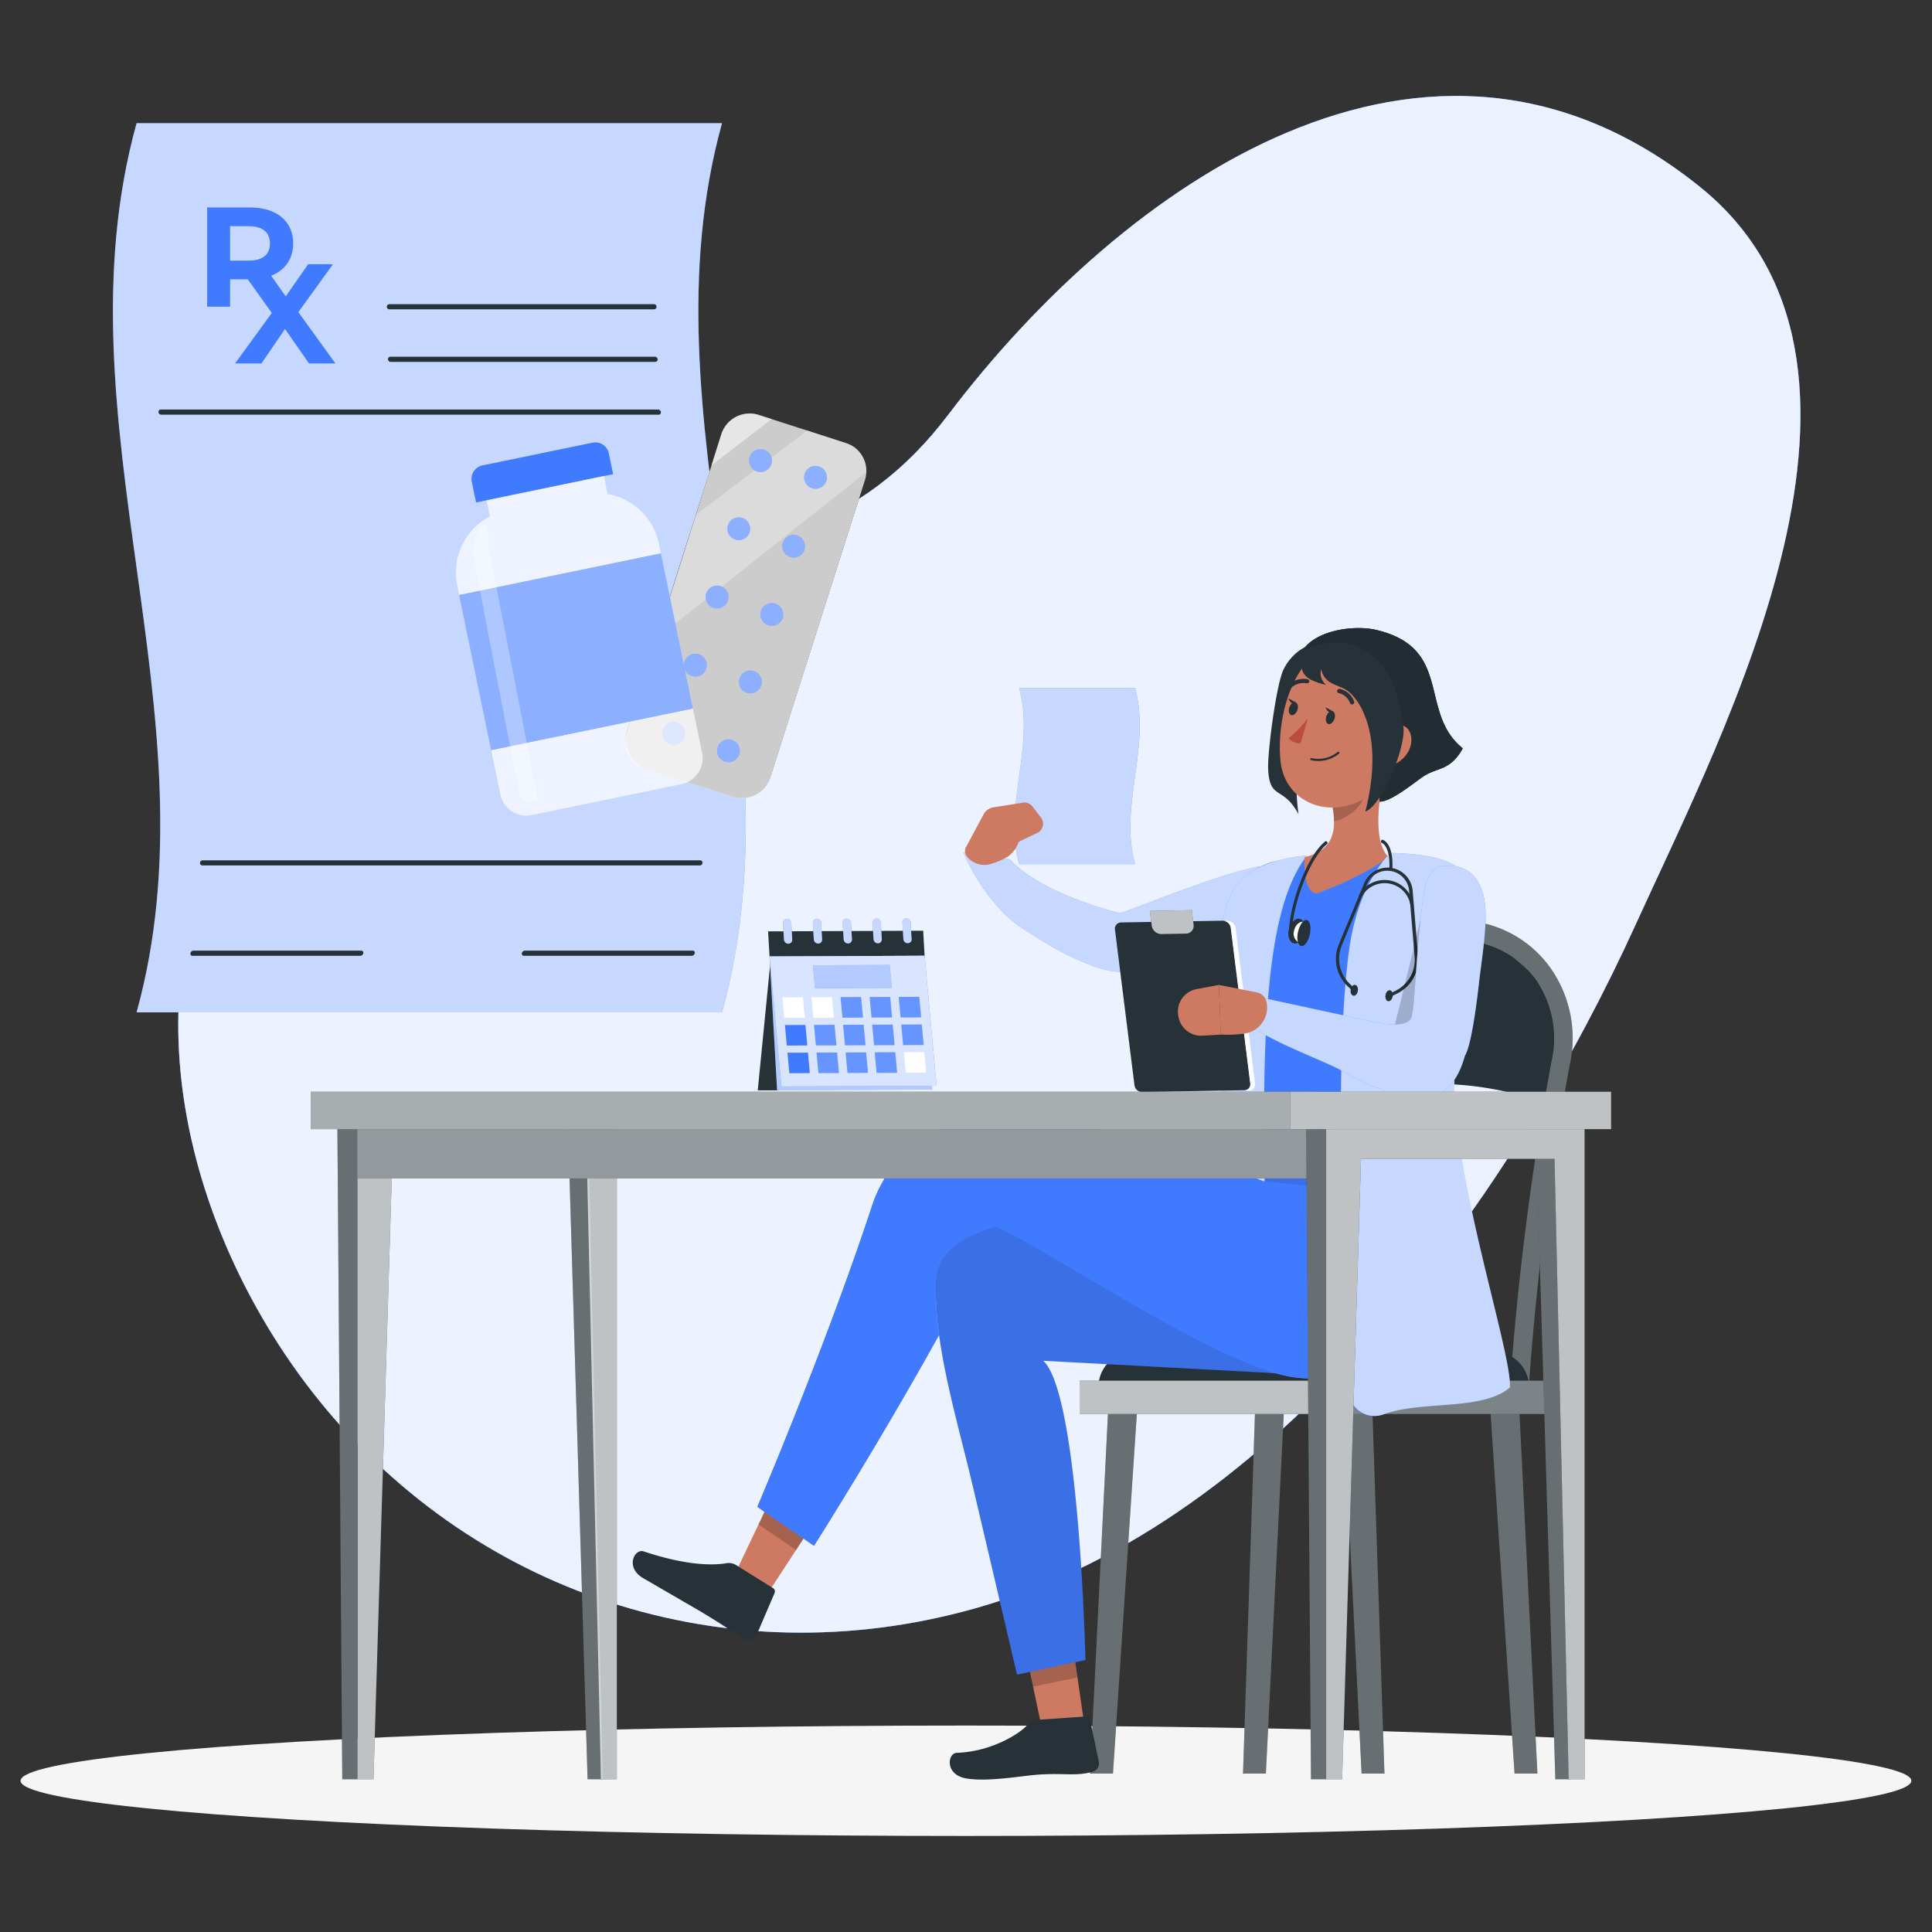 <?xml version="1.0" encoding="UTF-8" standalone="no"?>
<svg
   viewBox="0 0 420 420"
   version="1.1"
   id="svg179"
   sodipodi:docname="Medical prescription-rafiki.svg"
   width="420"
   height="420"
   inkscape:version="1.3.2 (091e20e, 2023-11-25, custom)"
   xmlns:inkscape="http://www.inkscape.org/namespaces/inkscape"
   xmlns:sodipodi="http://sodipodi.sourceforge.net/DTD/sodipodi-0.dtd"
   xmlns="http://www.w3.org/2000/svg"
   xmlns:svg="http://www.w3.org/2000/svg">
  <rect x="0" y="0" width="420" height="420" fill="#333333" stroke="none"/>
  <defs
     id="defs179" />
  <sodipodi:namedview
     id="namedview179"
     pagecolor="#ffffff"
     bordercolor="#000000"
     borderopacity="0.25"
     inkscape:showpageshadow="2"
     inkscape:pageopacity="0.0"
     inkscape:pagecheckerboard="0"
     inkscape:deskcolor="#d1d1d1"
     inkscape:zoom="1.462"
     inkscape:cx="250"
     inkscape:cy="250"
     inkscape:window-width="1920"
     inkscape:window-height="1001"
     inkscape:window-x="-9"
     inkscape:window-y="-9"
     inkscape:window-maximized="1"
     inkscape:current-layer="svg179" />
  <g
     id="freepik--background-simple--inject-36"
     transform="matrix(1.06,0,0,1.06,-49.901,-50.011)">
    <path
       d="m 382.56,236.72 c 18.36,-40.37 58.11,-115.21 13,-151.34 -55.71,-44.65 -118.15,-0.46 -154,46.84 -18.17,24 -40.43,28.09 -68.44,31.31 -34.52,4 -59.62,19.27 -77.78,49.81 -23.33,39.22 -9,89.74 18.59,122.79 33.87,40.52 87.27,55.62 137.47,39.59 60.05,-19.15 106.05,-83.79 131.16,-139 z"
       style="fill:#407bff"
       id="path1" />
    <path
       d="m 382.56,236.72 c 18.36,-40.37 58.11,-115.21 13,-151.34 -55.71,-44.65 -118.15,-0.46 -154,46.84 -18.17,24 -40.43,28.09 -68.44,31.31 -34.52,4 -59.62,19.27 -77.78,49.81 -23.33,39.22 -9,89.74 18.59,122.79 33.87,40.52 87.27,55.62 137.47,39.59 60.05,-19.15 106.05,-83.79 131.16,-139 z"
       style="fill:#407bff"
       id="path2" />
    <path
       d="m 382.56,236.72 c 18.36,-40.37 58.11,-115.21 13,-151.34 -55.71,-44.65 -118.15,-0.46 -154,46.84 -18.17,24 -40.43,28.09 -68.44,31.31 -34.52,4 -59.62,19.27 -77.78,49.81 -23.33,39.22 -9,89.74 18.59,122.79 33.87,40.52 87.27,55.62 137.47,39.59 60.05,-19.15 106.05,-83.79 131.16,-139 z"
       style="opacity:0.9;fill:#ffffff"
       id="path3" />
  </g>
  <g
     id="freepik--Shadow--inject-36"
     transform="matrix(1.06,0,0,1.06,-49.901,-50.011)">
    <ellipse
       id="freepik--path--inject-36"
       cx="245.18"
       cy="412.39"
       rx="193.89"
       ry="11.32"
       style="fill:#f5f5f5" />
  </g>
  <g
     id="freepik--Character--inject-36"
     transform="matrix(1.06,0,0,1.06,-49.901,-50.011)">
    <path
       d="m 346.77,237.11 c 0.66,-0.08 19.78,1.81 21,22.3 l -3.27,14.2 v 0 a 66.26,66.26 0 0 0 -47.79,0.64 l -0.23,0.1 1.33,-16.22 c 0,0 4.9,-18.2 28.96,-21.02 z"
       style="fill:#263238"
       id="path4" />
    <path
       d="m 306.62,336.07 3.84,0.33 a 660.41,660.41 0 0 1 8.25,-72.75 29.92,29.92 0 0 1 12.7,-19.26 19.75,19.75 0 0 1 4.5,-2.43 24.81,24.81 0 0 1 9.29,-2 v 0 c 0,0 0,0 0,0 v 0 a 28.05,28.05 0 0 1 3.88,0.27 20.1,20.1 0 0 1 8.11,3.15 39.15,39.15 0 0 1 3.28,2.81 17.69,17.69 0 0 1 1.53,1.81 21.19,21.19 0 0 1 3.28,16.81 602.77,602.77 0 0 0 -8.51,66.56 l 3.84,0.26 A 599,599 0 0 1 369,265.59 25,25 0 0 0 365.07,245.72 23.24,23.24 0 0 0 347.87,236 c -15,-1 -30.61,11.19 -32.92,26.83 a 666.75,666.75 0 0 0 -8.33,73.24 z"
       style="fill:#263238"
       id="path5" />
    <path
       d="m 306.62,336.07 3.84,0.33 a 660.41,660.41 0 0 1 8.25,-72.75 29.92,29.92 0 0 1 12.7,-19.26 19.75,19.75 0 0 1 4.5,-2.43 24.81,24.81 0 0 1 9.29,-2 v 0 a 28.05,28.05 0 0 1 3.88,0.27 20.1,20.1 0 0 1 8.11,3.15 39.15,39.15 0 0 1 3.28,2.81 17.69,17.69 0 0 1 1.53,1.81 21.19,21.19 0 0 1 3.28,16.81 602.77,602.77 0 0 0 -8.51,66.56 l 3.84,0.26 A 599,599 0 0 1 369,265.59 25,25 0 0 0 365.07,245.72 23.24,23.24 0 0 0 347.87,236 c -15,-1 -30.61,11.19 -32.92,26.83 a 666.75,666.75 0 0 0 -8.33,73.24 z"
       style="opacity:0.3;fill:#ffffff"
       id="path6" />
    <path
       d="m 272.34,324.37 h 88.34 v 2.05 a 7.33,7.33 0 0 1 -7.33,7.33 h -73.67 a 7.33,7.33 0 0 1 -7.33,-7.33 v -2.05 z"
       transform="rotate(180,316.51,329.06)"
       style="fill:#263238"
       id="path7" />
    <polygon
       points="357.69,410.92 362.38,410.92 358.54,333.76 352.56,333.76 "
       style="fill:#263238"
       id="polygon7" />
    <polygon
       points="357.69,410.92 362.38,410.92 358.54,333.76 352.56,333.76 "
       style="opacity:0.3;fill:#ffffff"
       id="polygon8" />
    <polygon
       points="326.32,410.92 331.01,410.92 328.45,333.76 322.48,333.76 "
       style="fill:#263238"
       id="polygon9" />
    <polygon
       points="326.32,410.92 331.01,410.92 328.45,333.76 322.48,333.76 "
       style="opacity:0.3;fill:#ffffff"
       id="polygon10" />
    <polygon
       points="302,410.92 306.69,410.92 310.53,333.76 304.56,333.76 "
       style="fill:#263238"
       id="polygon11" />
    <polygon
       points="302,410.92 306.69,410.92 310.53,333.76 304.56,333.76 "
       style="opacity:0.3;fill:#ffffff"
       id="polygon12" />
    <polygon
       points="270.63,410.92 275.33,410.92 280.45,333.76 274.47,333.76 "
       style="fill:#263238"
       id="polygon13" />
    <polygon
       points="270.63,410.92 275.33,410.92 280.45,333.76 274.47,333.76 "
       style="opacity:0.3;fill:#ffffff"
       id="polygon14" />
    <rect
       x="268.49"
       y="330.34"
       width="52.49"
       height="6.83"
       transform="rotate(180,294.735,333.755)"
       style="fill:#263238"
       id="rect14" />
    <rect
       x="268.49"
       y="330.34"
       width="52.49"
       height="6.83"
       transform="rotate(180,294.735,333.755)"
       style="opacity:0.7;fill:#ffffff"
       id="rect15" />
    <rect
       x="320.98"
       y="330.34"
       width="43.55"
       height="6.83"
       transform="rotate(180,342.755,333.755)"
       style="fill:#263238"
       id="rect16" />
    <rect
       x="320.98"
       y="330.34"
       width="43.55"
       height="6.83"
       transform="rotate(180,342.755,333.755)"
       style="opacity:0.4;fill:#ffffff"
       id="rect17" />
    <path
       d="m 305.2,224.87 c -9.54,1.88 -28.44,10 -28.56,9.56 0,0 -15.91,-3.77 -22.45,-11 0,0 -6.25,-0.77 -9.52,-1.42 2.37,5.59 7,12.37 12.14,15.6 6.53,4.1 8.31,5.34 14.77,7.8 8.08,3.08 20.45,-0.19 28.46,-3.47 2.95,-1.21 6,-2.75 7.71,-5.43 1.71,-2.68 0.1,-9.85 -2.55,-11.64 z"
       style="fill:#407bff"
       id="path17" />
    <path
       d="m 305.2,224.87 c -9.54,1.88 -28.44,10 -28.56,9.56 0,0 -15.91,-3.77 -22.45,-11 0,0 -6.25,-0.77 -9.52,-1.42 2.37,5.59 7,12.37 12.14,15.6 6.53,4.1 8.31,5.34 14.77,7.8 8.08,3.08 20.45,-0.19 28.46,-3.47 2.95,-1.21 6,-2.75 7.71,-5.43 1.71,-2.68 0.1,-9.85 -2.55,-11.64 z"
       style="opacity:0.7;fill:#ffffff"
       id="path18" />
    <path
       d="m 279.86,224.4 h -23.77 c -3.32,-12 3.33,-24.07 0,-36.1 h 23.77 c 3.33,12.03 -3.33,24.07 0,36.1 z"
       style="fill:#407bff"
       id="path19" />
    <g
       style="opacity:0.7"
       id="g20">
      <path
         d="m 279.86,224.4 h -23.77 c -3.32,-12 3.33,-24.07 0,-36.1 h 23.77 c 3.33,12.03 -3.33,24.07 0,36.1 z"
         style="fill:#ffffff"
         id="path20" />
    </g>
    <path
       d="m 259.81,218 -3.81,1.83 a 6.26,6.26 0 0 1 -2.3,3.09 16.21,16.21 0 0 1 -3.38,1.43 4.58,4.58 0 0 1 -4.8,-1.33 1.82,1.82 0 0 1 -0.38,-2 l 3.65,-6.82 a 2.81,2.81 0 0 1 2.05,-1.45 l 6,-0.95 a 2.08,2.08 0 0 1 2,0.79 l 1.76,2.31 a 2.07,2.07 0 0 1 -0.79,3.1 z"
       style="fill:#ce7a63"
       id="path21" />
    <polygon
       points="345.45,301.85 314.53,308.48 295.86,298.59 301.08,280.92 339.82,281.31 "
       style="fill:#407bff"
       id="polygon21" />
    <polygon
       points="345.45,301.85 314.53,308.48 295.86,298.59 301.08,280.92 339.82,281.31 "
       style="opacity:0.1"
       id="polygon22" />
    <g
       id="freepik--freepik--Character--inject-5--inject-36">
      <path
         d="M 298.07,236.68 A 77.77,77.77 0 0 0 298,252.52 c 0.29,7.08 1.83,14.52 3.76,26 3.87,2.27 23.48,1.33 36,-0.29 -0.76,-10 0.49,-21.52 7.29,-44.11 1.58,-5.24 -1.94,-10.27 -7.56,-10.8 -1.5,-0.15 -3.1,-0.27 -4.73,-0.34 a 129.9,129.9 0 0 0 -17.2,0 c -1.83,0.17 -3.81,0.39 -5.66,0.62 -6.67,0.85 -10.6,5.99 -11.83,13.08 z"
         style="fill:#407bff"
         id="path22" />
      <path
         d="m 301.08,280.92 a 170.46,170.46 0 0 0 38.05,-0.08 0.91,0.91 0 0 0 0.69,-1.09 v -0.12 c -0.31,-0.73 -0.63,-1.46 -0.92,-2.19 a 0.8,0.8 0 0 0 -0.82,-0.5 168.18,168.18 0 0 1 -36.58,0 0.81,0.81 0 0 0 -0.91,0.7 0.13,0.13 0 0 1 0,0.06 c -0.08,0.76 -0.15,1.51 -0.22,2.27 a 0.85,0.85 0 0 0 0.75,0.95 z"
         style="fill:#407bff"
         id="path23" />
      <path
         d="m 315.11,222.67 c -9.35,12 -10,41.66 -7.65,99.92 0.21,5.08 -4.66,4.71 -9.43,3.73 -7.1,-1.47 -9.92,-0.94 -9.92,-0.94 0,0 11.33,-29.75 9.49,-56.43 -1.84,-26.68 -0.56,-36.11 3.77,-41 4.33,-4.89 13.74,-5.28 13.74,-5.28 z"
         style="fill:#407bff"
         id="path24" />
      <path
         d="m 315.11,222.67 c -9.35,12 -10,41.66 -7.65,99.92 0.2,5.08 -4.42,4.53 -9.44,3.73 a 58.13,58.13 0 0 0 -9.91,-0.94 c 0,0 11.33,-29.75 9.49,-56.43 -1.84,-26.68 -0.56,-36.11 3.77,-41 4.33,-4.89 13.74,-5.28 13.74,-5.28 z"
         style="opacity:0.7;fill:#ffffff"
         id="path25" />
      <path
         d="m 331.57,203.6 c -1.49,5.51 -3.33,15.68 0.27,19.38 0,0 -4.75,3.81 -14.82,7.48 -3,-0.77 -2.37,-7.48 -2.37,-7.48 6.29,-1.48 6.47,-6 5.71,-10.35 z"
         style="fill:#ce7a63"
         id="path26" />
      <path
         d="m 327,207.28 -6.65,5.34 a 17.32,17.32 0 0 1 0.3,3 c 2.39,-0.34 5.82,-2.92 6.26,-5.4 a 8.58,8.58 0 0 0 0.09,-2.94 z"
         style="opacity:0.2"
         id="path27" />
      <path
         d="m 321.25,183.35 a 42.15,42.15 0 0 0 -7.87,30.82 c -3.16,-6 -6,-2.73 -6.23,-9.49 -0.1,-3.4 1.67,-17.19 3.18,-20.24 1.51,-3.05 4.6,-5.51 8,-5.37 a 4.78,4.78 0 0 1 3.29,1.34 c 0.83,0.89 0.38,1.97 -0.37,2.94 z"
         style="fill:#263238"
         id="path28" />
      <path
         d="m 336.3,192.49 c -1.67,8.94 -2.2,12.76 -7.33,17 -7.68,6.42 -18.22,3 -19.26,-6.07 -0.91,-8.21 2,-21.45 11.21,-24.4 a 11.65,11.65 0 0 1 15.38,13.43 z"
         style="fill:#ce7a63"
         id="path29" />
      <path
         d="m 320.78,194.54 c -0.21,0.73 -0.78,1.24 -1.24,1.14 -0.46,-0.1 -0.69,-0.78 -0.48,-1.51 0.21,-0.73 0.78,-1.25 1.25,-1.15 0.47,0.1 0.69,0.78 0.47,1.52 z"
         style="fill:#263238"
         id="path30" />
      <path
         d="m 313.18,192.71 c -0.21,0.73 -0.77,1.24 -1.24,1.14 -0.47,-0.1 -0.69,-0.79 -0.47,-1.51 0.22,-0.72 0.77,-1.25 1.24,-1.14 0.47,0.11 0.69,0.8 0.47,1.51 z"
         style="fill:#263238"
         id="path31" />
      <path
         d="m 312.91,191.28 -1.6,-0.89 c 0,0 0.5,1.61 1.6,0.89 z"
         style="fill:#263238"
         id="path32" />
      <path
         d="m 315.31,194.46 a 22.61,22.61 0 0 1 -3.95,4.11 3,3 0 0 0 2.44,1.06 z"
         style="fill:#ba4d3c"
         id="path33" />
      <path
         d="m 317.18,203.25 a 6.51,6.51 0 0 1 -1.24,-0.18 0.2,0.2 0 0 1 -0.16,-0.25 v 0 a 0.24,0.24 0 0 1 0.28,-0.16 6.36,6.36 0 0 0 5.35,-1.25 0.22,0.22 0 0 1 0.31,0 v 0 a 0.23,0.23 0 0 1 0,0.31 v 0 a 6.69,6.69 0 0 1 -4.54,1.53 z"
         style="fill:#263238"
         id="path34" />
      <path
         d="m 314.5,180.22 c 2.8,-3.85 10.41,-4.9 14.87,-3.84 15.8,3.77 8.55,16.9 17.7,24.28 -2.66,4.77 -5.22,3.76 -8.32,5.91 -1.81,1.26 -6.61,5.19 -8.78,5 0.11,-4.47 2.07,-9.61 1.16,-14 a 25.32,25.32 0 0 0 -5.59,-11.84 c -2.91,-3.2 -6.84,-5.73 -11.04,-5.51 z"
         style="fill:#263238"
         id="path35" />
      <path
         d="m 314.5,180.22 c 2.8,-3.85 10.41,-4.9 14.87,-3.84 15.8,3.77 8.55,16.9 17.7,24.28 -2.66,4.77 -5.22,3.76 -8.32,5.91 -1.81,1.26 -6.61,5.19 -8.78,5 0.11,-4.47 2.07,-9.61 1.16,-14 a 25.32,25.32 0 0 0 -5.59,-11.84 c -2.91,-3.2 -6.84,-5.73 -11.04,-5.51 z"
         style="opacity:0.2"
         id="path36" />
      <path
         d="m 314.5,180.22 c 2.8,-3.85 10.41,-4.9 14.87,-3.84 15.8,3.77 8.55,16.9 17.7,24.28 -2.66,4.77 -5.22,3.76 -8.32,5.91 -1.81,1.26 -6.61,5.19 -8.78,5 0.11,-4.47 2.07,-9.61 1.16,-14 a 25.32,25.32 0 0 0 -5.59,-11.84 c -2.91,-3.2 -6.84,-5.73 -11.04,-5.51 z"
         style="fill:#263238"
         id="path37" />
      <path
         d="m 314.5,180.22 c 2.8,-3.85 10.41,-4.9 14.87,-3.84 15.8,3.77 8.55,16.9 17.7,24.28 -2.66,4.77 -5.22,3.76 -8.32,5.91 -1.81,1.26 -6.61,5.19 -8.78,5 0.11,-4.47 2.07,-9.61 1.16,-14 a 25.32,25.32 0 0 0 -5.59,-11.84 c -2.91,-3.2 -6.84,-5.73 -11.04,-5.51 z"
         style="opacity:0.1"
         id="path38" />
      <path
         d="m 335.77,201.54 a 6.21,6.21 0 0 1 -4.18,2.84 c -2.13,0.3 -2.75,-2.18 -1.76,-4.46 0.92,-2 3.05,-4.68 5,-3.92 1.95,0.76 2.17,3.59 0.94,5.54 z"
         style="fill:#ce7a63"
         id="path39" />
      <path
         d="m 324.19,191.62 a 0.35,0.35 0 0 1 -0.23,-0.23 3.28,3.28 0 0 0 -2.31,-2.07 0.4,0.4 0 0 1 -0.34,-0.45 0.09,0.09 0 0 1 0,-0.05 0.47,0.47 0 0 1 0.54,-0.36 4.05,4.05 0 0 1 2.94,2.59 0.45,0.45 0 0 1 -0.27,0.57 0.45,0.45 0 0 1 -0.33,0 z"
         style="fill:#263238"
         id="path40" />
      <path
         d="m 311.5,188.38 a 0.41,0.41 0 0 1 -0.4,-0.43 0.41,0.41 0 0 1 0.18,-0.32 4.68,4.68 0 0 1 4,-1.14 0.43,0.43 0 0 1 0.3,0.51 v 0 a 0.49,0.49 0 0 1 -0.57,0.31 3.73,3.73 0 0 0 -3.14,0.93 0.48,0.48 0 0 1 -0.37,0.14 z"
         style="fill:#263238"
         id="path41" />
      <path
         d="m 320.51,193.11 -1.6,-0.89 c 0,0 0.5,1.57 1.6,0.89 z"
         style="fill:#263238"
         id="path42" />
    </g>
    <path
       d="m 315.86,179.84 a 8.43,8.43 0 0 0 -1.6,2.52 3.39,3.39 0 0 0 0.16,2.89 4.23,4.23 0 0 0 2.06,1.58 12,12 0 0 0 2.55,0.79 3.1,3.1 0 0 1 -1,-3.23 4,4 0 0 0 1.88,2.75 c 0.9,0.53 1.91,0.82 2.84,1.29 2.93,1.47 8.39,9.17 4.35,25.18 3.57,-1.32 8.58,-13.89 7.75,-17.61 -0.83,-3.72 -1,-13.28 -10.51,-16.62 -2.57,-0.89 -5.87,-0.28 -8.48,0.46 z"
       style="fill:#263238"
       id="path43" />
    <polygon
       points="269.67,402.38 261.08,403.21 255.99,379.01 266.12,377.84 "
       style="fill:#ce7a63"
       id="polygon43" />
    <path
       d="m 257.53,401.21 a 4.57,4.57 0 0 1 3,-1.36 l 9.21,-0.64 a 0.81,0.81 0 0 1 0.9,0.67 l 1.78,8.55 a 1.82,1.82 0 0 1 -1.38,2.16 H 271 c -3.48,0.9 -5.67,0.17 -11,0.54 -3.28,0.23 -10.25,1.53 -14.72,0.79 -4.47,-0.74 -3.9,-5.17 -2,-5.26 6.86,-0.22 12.48,-3.66 14.25,-5.45 z"
       style="fill:#263238"
       id="path44" />
    <g
       style="opacity:0.2"
       id="g44">
      <polygon
         points="255.99,379.02 258.95,393.09 268.06,391.19 266.13,377.85 "
         id="polygon44" />
    </g>
    <path
       d="m 309.83,328.84 c -0.34,0 -0.69,0 -1.05,0 a 14.72,14.72 0 0 1 -1.75,-0.13 l -46,-2.46 c 7.43,6.81 8.65,61.38 8.65,61.38 l -2.2,0.47 -10,2.13 v 0 l -1.83,0.39 c 0,0 -4.17,-17.87 -9,-38.37 -2.44,-10.38 -5.6,-21.11 -7,-31.41 a 71,71 0 0 1 -0.66,-8.26 c 0,-0.85 0,-1.69 0,-2.53 a 2.26,2.26 0 0 1 0,-0.26 c 0,-0.36 0,-0.7 0.08,-1 a 9,9 0 0 1 2,-4.52 l 0.34,-0.39 a 4.17,4.17 0 0 1 0.36,-0.37 10.28,10.28 0 0 1 0.76,-0.71 c 0.28,-0.23 0.56,-0.46 0.86,-0.68 l 0.77,-0.53 c 0.32,-0.2 0.64,-0.39 1,-0.58 a 5.12,5.12 0 0 1 0.52,-0.27 c 0.52,-0.28 1.06,-0.54 1.63,-0.78 l 0.49,-0.21 0.67,-0.25 c 0.2,-0.09 0.4,-0.16 0.6,-0.23 0.61,-0.22 1.24,-0.43 1.89,-0.6 l 0.33,-0.1 h 0.09 c 17.45,-4.94 47.13,-1.13 47.13,-1.13 0,0 7.84,-5.8 16.17,-6.9 l 1.18,0.13 3.71,0.41 a 0.9,0.9 0 0 1 0.16,0 c 12.27,21.37 4.66,37.6 -9.9,37.76 z"
       style="fill:#407bff"
       id="path45" />
    <g
       style="opacity:0.1"
       id="g46">
      <path
         d="m 309.83,328.84 c -0.34,0 -0.69,0 -1.05,0 a 14.72,14.72 0 0 1 -1.75,-0.13 l -46,-2.46 c 7.43,6.81 8.65,61.38 8.65,61.38 l -2.2,0.47 -10,2.13 v 0 l -1.83,0.39 c 0,0 -4.17,-17.87 -9,-38.37 -2.44,-10.38 -5.6,-21.11 -7,-31.41 a 71,71 0 0 1 -0.66,-8.26 c 0,-0.85 0,-1.69 0,-2.53 a 2.26,2.26 0 0 1 0,-0.26 c 0,-0.36 0,-0.7 0.08,-1 a 9,9 0 0 1 2,-4.52 l 0.34,-0.39 a 4.17,4.17 0 0 1 0.36,-0.37 10.28,10.28 0 0 1 0.76,-0.71 c 0.28,-0.23 0.56,-0.46 0.86,-0.68 l 0.77,-0.53 c 0.32,-0.2 0.64,-0.39 1,-0.58 a 5.12,5.12 0 0 1 0.52,-0.27 c 0.52,-0.28 1.06,-0.54 1.63,-0.78 l 0.49,-0.21 0.67,-0.25 c 0.2,-0.09 0.4,-0.16 0.6,-0.23 0.61,-0.22 1.24,-0.43 1.89,-0.6 l 0.33,-0.1 h 0.09 c 17.45,-4.94 47.13,-1.13 47.13,-1.13 0,0 7.84,-5.8 16.17,-6.9 l 1.18,0.13 3.71,0.41 a 0.9,0.9 0 0 1 0.16,0 c 12.27,21.37 4.66,37.6 -9.9,37.76 z"
         id="path46" />
    </g>
    <polygon
       points="202.64,359.82 207.36,349.88 212.8,361.29 210.34,365.06 204.86,373.46 195.69,374.42 "
       style="fill:#ce7a63"
       id="polygon46" />
    <path
       d="m 198,368.13 7.59,4.74 a 0.8,0.8 0 0 1 0.35,1 l -3.72,8.68 a 1.77,1.77 0 0 1 -2.38,0.78 h -0.05 c -3.54,-2.15 -5.13,-3.36 -9.62,-6 L 179,370.85 c -3.82,-2.24 -1.76,-6.1 0.05,-5.51 8,2.66 13.43,3 17,2.44 a 2.87,2.87 0 0 1 1.95,0.35 z"
       style="fill:#263238"
       id="path47" />
    <g
       style="opacity:0.2"
       id="g47">
      <polygon
         points="210.35,365.06 210.34,365.06 202.64,359.82 207.36,349.88 212.8,361.29 "
         id="polygon47" />
    </g>
    <path
       d="m 312.79,329.68 a 21.38,21.38 0 0 1 -3,-0.58 c -0.34,-0.08 -0.69,-0.18 -1.05,-0.29 -8.44,-2.43 -20.59,-9.08 -31.9,-15.63 -10.42,-6 -20.09,-12 -25.45,-14.44 h -0.09 l -0.33,0.1 c -0.65,0.18 -1.28,0.39 -1.89,0.61 a 4.84,4.84 0 0 0 -0.6,0.22 l -0.67,0.25 -0.49,0.21 c -0.57,0.24 -1.11,0.51 -1.63,0.78 -0.18,0.08 -0.35,0.18 -0.52,0.27 -0.34,0.19 -0.66,0.38 -1,0.58 l -0.77,0.54 c -0.3,0.22 -0.58,0.44 -0.86,0.67 a 10.28,10.28 0 0 0 -0.76,0.71 c -0.13,0.12 -0.25,0.25 -0.36,0.37 l -0.34,0.39 a 9,9 0 0 0 -2,4.52 c 0,0.34 -0.07,0.69 -0.08,1 0,0.84 0,1.68 0,2.53 a 71.89,71.89 0 0 0 0.63,8.31 v 0.21 c -12.56,22.65 -25.62,43.19 -25.62,43.19 l -2.22,-1.53 -8,-5.48 -1.38,-1 c 0,0 13.94,-32.66 23.53,-61.76 a 26.55,26.55 0 0 1 25.44,-18.28 c 23.67,0.21 54.75,13.29 54.75,13.29 l 8.53,0.91 1.18,0.13 3.71,0.41 a 0.9,0.9 0 0 1 0.16,0 c 2,0.22 4.24,0.38 6.41,0.54 a 11.6,11.6 0 0 1 10.36,8.53 c 6.36,23.18 -8.77,31.55 -23.69,29.72 z"
       style="fill:#407bff"
       id="path48" />
    <path
       d="m 312.79,329.68 a 21.38,21.38 0 0 1 -3,-0.58 c -0.34,-0.08 -0.69,-0.18 -1.05,-0.29 -8.44,-2.43 -20.59,-9.08 -31.9,-15.63 -10.42,-6 -20.09,-12 -25.45,-14.44 h -0.09 l -0.33,0.1 c -0.65,0.18 -1.28,0.39 -1.89,0.61 a 4.84,4.84 0 0 0 -0.6,0.22 l -0.67,0.25 -0.49,0.21 c -0.57,0.24 -1.11,0.51 -1.63,0.78 -0.18,0.08 -0.35,0.18 -0.52,0.27 -0.34,0.19 -0.66,0.38 -1,0.58 l -0.77,0.54 c -0.3,0.22 -0.58,0.44 -0.86,0.67 a 10.28,10.28 0 0 0 -0.76,0.71 c -0.13,0.12 -0.25,0.25 -0.36,0.37 l -0.34,0.39 a 9,9 0 0 0 -2,4.52 c 0,0.34 -0.07,0.69 -0.08,1 0,0.84 0,1.68 0,2.53 a 71.89,71.89 0 0 0 0.63,8.31 v 0.21 c -12.56,22.65 -25.62,43.19 -25.62,43.19 l -2.22,-1.53 -8,-5.48 -1.38,-1 c 0,0 13.94,-32.66 23.53,-61.76 a 26.55,26.55 0 0 1 25.44,-18.28 c 23.67,0.21 54.75,13.29 54.75,13.29 l 8.53,0.91 1.18,0.13 3.71,0.41 a 0.9,0.9 0 0 1 0.16,0 c 2,0.22 4.24,0.38 6.41,0.54 a 11.6,11.6 0 0 1 10.36,8.53 c 6.36,23.18 -8.77,31.55 -23.69,29.72 z"
       style="fill:#407bff"
       id="path49" />
    <path
       d="m 251.34,298.49 v 0 l -0.33,0.09 z"
       style="fill:#407bff"
       id="path50" />
    <path
       d="m 332.23,222.12 c 0,0 -6.51,5.78 -8.45,19.73 -3.1,22.49 -1.48,65.85 -0.32,90.62 a 5.37,5.37 0 0 0 7.26,4.76 c 7.73,-2.88 20.36,-0.62 26,-5.51 0.41,-7.46 -12.57,-45.58 -11.31,-65.31 1.26,-19.73 3.72,-36.92 1.17,-40.64 -2.55,-3.72 -14.35,-3.65 -14.35,-3.65 z"
       style="fill:#407bff"
       id="path51" />
    <path
       d="m 332.23,222.12 c 0,0 -6.51,5.78 -8.45,19.73 -3.1,22.49 -1.31,65.85 -0.14,90.62 a 5.36,5.36 0 0 0 7.25,4.76 c 7.73,-2.88 20.19,-0.62 25.86,-5.51 0.41,-7.46 -12.57,-45.58 -11.31,-65.31 1.26,-19.73 3.72,-36.92 1.17,-40.64 -2.55,-3.72 -14.38,-3.65 -14.38,-3.65 z"
       style="opacity:0.7;fill:#ffffff"
       id="path52" />
    <path
       d="m 331.94,251.72 a 0.33,0.33 0 0 1 -0.31,-0.35 0.33,0.33 0 0 1 0.18,-0.28 l 1.39,-0.68 a 7.09,7.09 0 0 0 4,-7 l -1.13,-13.53 a 4.5,4.5 0 0 0 -8.65,-1.33 l -5.16,12.54 a 7.11,7.11 0 0 0 1.67,7.89 l 1.13,1.07 a 0.34,0.34 0 0 1 0,0.47 0.33,0.33 0 0 1 -0.47,0 l -1.13,-1.07 a 7.76,7.76 0 0 1 -1.8,-8.63 l 5.2,-12.51 a 5.17,5.17 0 0 1 9.93,1.54 l 1.12,13.51 A 7.75,7.75 0 0 1 333.5,251 l -1.39,0.67 a 0.25,0.25 0 0 1 -0.17,0.05 z"
       style="fill:#263238"
       id="path53" />
    <path
       d="m 336.6,232.84 a 0.34,0.34 0 0 1 -0.32,-0.3 5.35,5.35 0 0 0 -9.88,-1.54 0.34,0.34 0 1 1 -0.63,-0.23 c 0,0 0,0 0,0 a 6,6 0 0 1 11.15,1.73 0.33,0.33 0 0 1 -0.29,0.36 z"
       style="fill:#263238"
       id="path54" />
    <path
       d="m 332.29,225.8 v 0 a 0.32,0.32 0 0 1 -0.3,-0.35 v 0 c 0.14,-1.63 0,-4.61 -1.53,-5.42 a 0.331,0.331 0 1 1 0.32,-0.58 v 0 c 2.2,1.2 1.88,5.56 1.83,6.06 a 0.32,0.32 0 0 1 -0.32,0.29 z"
       style="fill:#263238"
       id="path55" />
    <path
       d="m 325.56,250.39 c -0.1,0.63 -0.51,1.08 -0.92,1 -0.41,-0.08 -0.66,-0.61 -0.56,-1.23 0.1,-0.62 0.5,-1.08 0.91,-1 0.41,0.08 0.66,0.62 0.57,1.23 z"
       style="fill:#263238"
       id="path56" />
    <path
       d="m 332.69,251.51 c -0.09,0.61 -0.5,1.06 -0.91,1 -0.41,-0.06 -0.66,-0.62 -0.56,-1.24 0.1,-0.62 0.5,-1.06 0.91,-1 0.41,0.06 0.66,0.61 0.56,1.24 z"
       style="fill:#263238"
       id="path57" />
    <path
       d="m 314.66,238.54 c -0.34,1.39 -1.36,2.34 -2.24,2.12 -0.88,-0.22 -1.38,-1.5 -1,-2.93 0.38,-1.43 1.36,-2.34 2.24,-2.11 0.88,0.23 1.34,1.53 1,2.92 z"
       style="fill:#263238"
       id="path58" />
    <path
       d="m 311.82,238.06 h -0.07 a 0.33,0.33 0 0 1 -0.31,-0.35 c 0.35,-5.6 3.68,-14.87 7.33,-17.9 a 0.32,0.32 0 0 1 0.47,0 0.33,0.33 0 0 1 0,0.47 0.24,0.24 0 0 1 -0.08,0.06 c -3.52,3 -6.76,11.91 -7.09,17.42 a 0.32,0.32 0 0 1 -0.25,0.3 z"
       style="fill:#263238"
       id="path59" />
    <path
       d="m 315.65,238.68 c -0.23,1.19 -1.11,2 -2,1.87 a 2,2 0 0 1 -1.18,-2.45 c 0.22,-1.2 1.11,-2 2,-1.87 a 2,2 0 0 1 1.18,2.45 z"
       style="fill:#ffffff"
       id="path60" />
    <path
       d="m 315.72,238.79 c -0.31,1.47 -1.12,2.55 -1.79,2.41 -0.67,-0.14 -1,-1.46 -0.64,-2.94 0.36,-1.48 1.12,-2.55 1.79,-2.4 0.67,0.15 0.92,1.45 0.64,2.93 z"
       style="fill:#263238"
       id="path61" />
    <path
       d="m 302.22,270.77 -20.86,0.38 a 1.63,1.63 0 0 1 -1.62,-1.41 l -4,-31.92 a 1.28,1.28 0 0 1 1.27,-1.46 L 297.9,236 a 1.63,1.63 0 0 1 1.62,1.41 l 4,31.92 a 1.28,1.28 0 0 1 -1.3,1.44 z"
       style="fill:#263238"
       id="path62" />
    <path
       d="m 290.28,238.65 -5,0.09 a 2,2 0 0 1 -2,-1.76 l -0.38,-2.98 8.6,-0.16 0.36,2.94 a 1.59,1.59 0 0 1 -1.58,1.87 z"
       style="fill:#263238"
       id="path63" />
    <path
       d="m 290.28,238.65 -5,0.09 a 2,2 0 0 1 -2,-1.76 l -0.38,-2.98 8.6,-0.16 0.36,2.94 a 1.59,1.59 0 0 1 -1.58,1.87 z"
       style="opacity:0.7;fill:#ffffff"
       id="path64" />
    <path
       d="m 298.86,236.05 h -1 a 1.65,1.65 0 0 1 1.62,1.41 l 4,31.93 a 1.28,1.28 0 0 1 -1.27,1.46 h 1 a 1.27,1.27 0 0 0 1.26,-1.46 l -4,-31.93 a 1.65,1.65 0 0 0 -1.61,-1.41 z"
       style="fill:#ffffff"
       id="path65" />
    <path
       d="m 339.41,230.46 c 0.31,0.68 -6.45,27.62 -6.45,27.62 l 5.15,2.27 z"
       style="opacity:0.2"
       id="path66" />
    <path
       d="m 350.5,247.86 c -1.17,10.57 -2.25,14.7 -3,15.85 -3.88,14.33 -16.22,7.12 -18,6.53 -3.08,-1 -6.26,-3.1 -9.2,-4.46 -5.72,-2.59 -11.12,-4.64 -16.47,-7.93 l 2.74,-5.91 c 0,0 20.53,4.46 23.22,5 1.17,0.26 7,1.22 6.87,-1.91 0.6,-1.06 1.13,-19.17 2.81,-26.4 a 6.14,6.14 0 0 1 1.05,-2.24 l 0.17,-0.22 c 1.12,-1.52 1.86,-1.51 3.91,-1.43 4.47,0.18 6.58,3.63 7.05,8.08 v 0 c 0.44,4.18 -0.65,10.92 -1.15,15.04 z"
       style="fill:#407bff"
       id="path67" />
    <g
       style="opacity:0.7"
       id="g68">
      <path
         d="m 350.5,247.86 c -1.17,10.57 -2.25,14.7 -3,15.85 -3.88,14.33 -16.22,7.12 -18,6.53 -3.08,-1 -6.26,-3.1 -9.2,-4.46 -5.72,-2.59 -11.12,-4.64 -16.47,-7.93 l 2.74,-5.91 c 0,0 20.53,4.46 23.22,5 1.17,0.26 7,1.22 6.87,-1.91 0.6,-1.06 1.13,-19.17 2.81,-26.4 a 6.14,6.14 0 0 1 1.05,-2.24 l 0.17,-0.22 c 1.12,-1.52 1.86,-1.51 3.91,-1.43 4.47,0.18 6.58,3.63 7.05,8.08 v 0 c 0.44,4.18 -0.65,10.92 -1.15,15.04 z"
         style="fill:#ffffff"
         id="path68" />
    </g>
    <path
       d="m 306.81,252.64 v 0 a 5.39,5.39 0 0 1 -4.44,6.5 23,23 0 0 1 -4.94,0.19 l -0.38,-10.15 7.77,1.52 a 2.53,2.53 0 0 1 1.99,1.94 z"
       style="fill:#ce7a63"
       id="path69" />
    <path
       d="m 297.05,249.18 0.41,10.18 -3.77,0.22 a 4.7,4.7 0 0 1 -4.87,-3.61 l -0.05,-0.24 a 4.7,4.7 0 0 1 3.72,-5.7 z"
       style="fill:#ce7a63"
       id="path70" />
  </g>
  <g
     id="freepik--Desk--inject-36"
     transform="matrix(1.06,0,0,1.06,-49.901,-50.011)">
    <polygon
       points="202.48,270.8 206.91,270.8 205.19,243.32 "
       style="fill:#263238"
       id="polygon70" />
    <polygon
       points="238.26,270.64 206.45,270.77 204.9,243.33 236.7,243.19 "
       style="fill:#407bff"
       id="polygon71" />
    <polygon
       points="238.26,270.64 206.45,270.77 204.9,243.33 236.7,243.19 "
       style="opacity:0.6;fill:#ffffff"
       id="polygon72" />
    <polygon
       points="236.7,243.19 204.9,243.33 204.6,238.19 236.41,238.06 "
       style="fill:#263238"
       id="polygon73" />
    <path
       d="m 209.36,236.47 a 0.9,0.9 0 0 0 -0.89,-0.84 0.79,0.79 0 0 0 -0.8,0.85 c 0,0.3 0.17,3.09 0.19,3.39 a 0.91,0.91 0 0 0 0.89,0.85 0.8,0.8 0 0 0 0.8,-0.85 c -0.01,-0.24 -0.17,-3.16 -0.19,-3.4 z"
       style="fill:#407bff"
       id="path73" />
    <path
       d="m 215.48,236.45 a 0.9,0.9 0 0 0 -0.89,-0.85 0.8,0.8 0 0 0 -0.8,0.86 c 0,0.3 0.17,3.09 0.19,3.39 a 0.91,0.91 0 0 0 0.9,0.84 0.8,0.8 0 0 0 0.8,-0.85 c -0.02,-0.24 -0.18,-3.15 -0.2,-3.39 z"
       style="fill:#407bff"
       id="path74" />
    <path
       d="m 221.61,236.42 a 0.91,0.91 0 0 0 -0.9,-0.84 0.79,0.79 0 0 0 -0.8,0.85 c 0,0.3 0.18,3.09 0.19,3.39 a 0.91,0.91 0 0 0 0.9,0.85 0.81,0.81 0 0 0 0.8,-0.86 c -0.02,-0.24 -0.18,-3.15 -0.19,-3.39 z"
       style="fill:#407bff"
       id="path75" />
    <path
       d="m 227.73,236.4 a 0.91,0.91 0 0 0 -0.9,-0.85 0.81,0.81 0 0 0 -0.8,0.85 c 0,0.3 0.18,3.1 0.2,3.4 a 0.9,0.9 0 0 0 0.89,0.84 0.79,0.79 0 0 0 0.8,-0.85 c -0.01,-0.24 -0.18,-3.15 -0.19,-3.39 z"
       style="fill:#407bff"
       id="path76" />
    <path
       d="m 233.85,236.37 a 0.9,0.9 0 0 0 -0.89,-0.84 0.79,0.79 0 0 0 -0.8,0.85 c 0,0.3 0.17,3.09 0.19,3.39 a 0.88,0.88 0 0 0 0.89,0.84 0.79,0.79 0 0 0 0.8,-0.85 c -0.04,-0.24 -0.18,-3.15 -0.19,-3.39 z"
       style="fill:#407bff"
       id="path77" />
    <g
       style="opacity:0.7"
       id="g82">
      <path
         d="m 209.36,236.47 a 0.9,0.9 0 0 0 -0.89,-0.84 0.79,0.79 0 0 0 -0.8,0.85 c 0,0.3 0.17,3.09 0.19,3.39 a 0.91,0.91 0 0 0 0.89,0.85 0.8,0.8 0 0 0 0.8,-0.85 c -0.01,-0.24 -0.17,-3.16 -0.19,-3.4 z"
         style="fill:#ffffff"
         id="path78" />
      <path
         d="m 215.48,236.45 a 0.9,0.9 0 0 0 -0.89,-0.85 0.8,0.8 0 0 0 -0.8,0.86 c 0,0.3 0.17,3.09 0.19,3.39 a 0.91,0.91 0 0 0 0.9,0.84 0.8,0.8 0 0 0 0.8,-0.85 c -0.02,-0.24 -0.18,-3.15 -0.2,-3.39 z"
         style="fill:#ffffff"
         id="path79" />
      <path
         d="m 221.61,236.42 a 0.91,0.91 0 0 0 -0.9,-0.84 0.79,0.79 0 0 0 -0.8,0.85 c 0,0.3 0.18,3.09 0.19,3.39 a 0.91,0.91 0 0 0 0.9,0.85 0.81,0.81 0 0 0 0.8,-0.86 c -0.02,-0.24 -0.18,-3.15 -0.19,-3.39 z"
         style="fill:#ffffff"
         id="path80" />
      <path
         d="m 227.73,236.4 a 0.91,0.91 0 0 0 -0.9,-0.85 0.81,0.81 0 0 0 -0.8,0.85 c 0,0.3 0.18,3.1 0.2,3.4 a 0.9,0.9 0 0 0 0.89,0.84 0.79,0.79 0 0 0 0.8,-0.85 c -0.01,-0.24 -0.18,-3.15 -0.19,-3.39 z"
         style="fill:#ffffff"
         id="path81" />
      <path
         d="m 233.85,236.37 a 0.9,0.9 0 0 0 -0.89,-0.84 0.79,0.79 0 0 0 -0.8,0.85 c 0,0.3 0.17,3.09 0.19,3.39 a 0.88,0.88 0 0 0 0.89,0.84 0.79,0.79 0 0 0 0.8,-0.85 c -0.04,-0.24 -0.18,-3.15 -0.19,-3.39 z"
         style="fill:#ffffff"
         id="path82" />
    </g>
    <polygon
       points="239.15,269.87 207.34,270 204.9,243.33 236.7,243.19 "
       style="fill:#407bff"
       id="polygon82" />
    <polygon
       points="239.15,269.87 207.34,270 204.9,243.33 236.7,243.19 "
       style="opacity:0.8;fill:#ffffff"
       id="polygon83" />
    <polygon
       points="229.97,249.78 214.22,249.84 213.79,245.15 229.54,245.08 "
       style="fill:#407bff"
       id="polygon84" />
    <polygon
       points="229.97,249.78 214.22,249.84 213.79,245.15 229.54,245.08 "
       style="opacity:0.6;fill:#ffffff"
       id="polygon85" />
    <polygon
       points="212.13,255.92 207.92,255.94 207.53,251.73 211.74,251.71 "
       style="fill:#ffffff"
       id="polygon86" />
    <polygon
       points="218.09,255.89 213.89,255.91 213.5,251.71 217.71,251.69 "
       style="fill:#ffffff"
       id="polygon87" />
    <polygon
       points="212.64,261.59 208.44,261.61 208.05,257.4 212.26,257.38 "
       style="fill:#407bff"
       id="polygon88" />
    <polygon
       points="213.16,267.26 208.96,267.28 208.57,263.07 212.78,263.06 "
       style="fill:#407bff"
       id="polygon89" />
    <polygon
       points="218.61,261.57 214.41,261.58 214.02,257.38 218.22,257.36 "
       style="fill:#407bff"
       id="polygon90" />
    <polygon
       points="218.61,261.57 214.41,261.58 214.02,257.38 218.22,257.36 "
       style="opacity:0.2;fill:#ffffff"
       id="polygon91" />
    <polygon
       points="224.58,261.54 220.37,261.56 219.99,257.35 224.19,257.33 "
       style="fill:#407bff"
       id="polygon92" />
    <polygon
       points="224.58,261.54 220.37,261.56 219.99,257.35 224.19,257.33 "
       style="opacity:0.2;fill:#ffffff"
       id="polygon93" />
    <polygon
       points="230.54,261.52 226.34,261.53 225.95,257.33 230.16,257.31 "
       style="fill:#407bff"
       id="polygon94" />
    <polygon
       points="230.54,261.52 226.34,261.53 225.95,257.33 230.16,257.31 "
       style="opacity:0.2;fill:#ffffff"
       id="polygon95" />
    <polygon
       points="236.51,261.49 232.3,261.51 231.92,257.3 236.12,257.29 "
       style="fill:#407bff"
       id="polygon96" />
    <polygon
       points="236.51,261.49 232.3,261.51 231.92,257.3 236.12,257.29 "
       style="opacity:0.2;fill:#ffffff"
       id="polygon97" />
    <polygon
       points="219.13,267.24 214.92,267.26 214.54,263.05 218.75,263.03 "
       style="fill:#407bff"
       id="polygon98" />
    <polygon
       points="219.13,267.24 214.92,267.26 214.54,263.05 218.75,263.03 "
       style="opacity:0.2;fill:#ffffff"
       id="polygon99" />
    <polygon
       points="225.09,267.21 220.89,267.23 220.5,263.02 224.71,263.01 "
       style="fill:#407bff"
       id="polygon100" />
    <polygon
       points="225.09,267.21 220.89,267.23 220.5,263.02 224.71,263.01 "
       style="opacity:0.2;fill:#ffffff"
       id="polygon101" />
    <polygon
       points="231.06,267.19 226.86,267.21 226.47,263 230.68,262.98 "
       style="fill:#407bff"
       id="polygon102" />
    <polygon
       points="231.06,267.19 226.86,267.21 226.47,263 230.68,262.98 "
       style="opacity:0.2;fill:#ffffff"
       id="polygon103" />
    <polygon
       points="224.06,255.87 219.85,255.89 219.47,251.68 223.67,251.66 "
       style="fill:none"
       id="polygon104" />
    <polygon
       points="224.06,255.87 219.85,255.89 219.47,251.68 223.67,251.66 "
       style="fill:#407bff"
       id="polygon105" />
    <polygon
       points="224.06,255.87 219.85,255.89 219.47,251.68 223.67,251.66 "
       style="opacity:0.2;fill:#ffffff"
       id="polygon106" />
    <polygon
       points="230.02,255.84 225.82,255.86 225.43,251.66 229.64,251.64 "
       style="fill:none"
       id="polygon107" />
    <polygon
       points="230.02,255.84 225.82,255.86 225.43,251.66 229.64,251.64 "
       style="fill:#407bff"
       id="polygon108" />
    <polygon
       points="230.02,255.84 225.82,255.86 225.43,251.66 229.64,251.64 "
       style="opacity:0.2;fill:#ffffff"
       id="polygon109" />
    <polygon
       points="235.99,255.82 231.78,255.84 231.4,251.63 235.6,251.61 "
       style="fill:none"
       id="polygon110" />
    <polygon
       points="235.99,255.82 231.78,255.84 231.4,251.63 235.6,251.61 "
       style="fill:#407bff"
       id="polygon111" />
    <polygon
       points="235.99,255.82 231.78,255.84 231.4,251.63 235.6,251.61 "
       style="opacity:0.2;fill:#ffffff"
       id="polygon112" />
    <polygon
       points="237.03,267.16 232.82,267.18 232.44,262.98 236.64,262.96 "
       style="fill:#ffffff"
       id="polygon113" />
    <polygon
       points="120.38,412.08 120.38,278.75 163.38,278.75 163.38,284.85 127.54,284.85 123.67,412.08 "
       style="fill:#263238"
       id="polygon114" />
    <polygon
       points="120.38,412.08 120.38,278.75 163.38,278.75 163.38,284.85 127.54,284.85 123.67,412.08 "
       style="opacity:0.7;fill:#ffffff"
       id="polygon115" />
    <polygon
       points="120.38,412.08 120.38,278.75 163.38,278.75 163.38,284.85 127.54,284.85 123.67,412.08 "
       style="opacity:0.3;fill:none"
       id="polygon116" />
    <polygon
       points="120.38,412.08 117.27,412.08 116.27,278.75 120.38,278.75 "
       style="fill:#263238"
       id="polygon117" />
    <g
       style="opacity:0.3"
       id="g118">
      <polygon
         points="120.38,412.08 117.27,412.08 116.27,278.75 120.38,278.75 "
         style="fill:#ffffff"
         id="polygon118" />
    </g>
    <polygon
       points="163.58,284.85 163.58,278.75 173.58,278.75 173.58,412.08 170.32,412.08 167.42,284.85 "
       style="fill:#263238"
       id="polygon119" />
    <polygon
       points="170.69,412.08 167.58,412.08 163.58,278.75 167.69,278.75 "
       style="fill:#263238"
       id="polygon120" />
    <g
       style="opacity:0.3"
       id="g121">
      <polygon
         points="170.69,412.08 167.58,412.08 163.58,278.75 167.69,278.75 "
         style="fill:#ffffff"
         id="polygon121" />
    </g>
    <polygon
       points="163.58,284.85 163.58,278.75 173.58,278.75 173.58,412.08 170.32,412.08 167.42,284.85 "
       style="opacity:0.7;fill:#ffffff"
       id="polygon122" />
    <polygon
       points="369.15,412.08 366.05,412.08 362.05,278.75 366.15,278.75 "
       style="fill:#263238"
       id="polygon123" />
    <polyline
       points="362.05 278.75 366.15 278.75 369.15 412.08 366.05 412.08"
       style="opacity:0.3;fill:#ffffff"
       id="polyline123" />
    <rect
       x="120.4"
       y="278.75"
       width="195.47"
       height="10.11"
       style="fill:#263238"
       id="rect123" />
    <rect
       x="120.4"
       y="278.75"
       width="195.47"
       height="10.11"
       style="opacity:0.5;fill:#ffffff"
       id="rect124" />
    <polygon
       points="319.05,278.75 319.05,412.08 322.33,412.08 326.2,284.84 365.89,284.84 368.79,412.08 372.05,412.08 372.05,278.75 "
       style="fill:#263238"
       id="polygon124" />
    <polygon
       points="319.05,278.75 319.05,412.08 322.33,412.08 326.2,284.84 365.89,284.84 368.79,412.08 372.05,412.08 372.05,278.75 "
       style="opacity:0.7;fill:#ffffff"
       id="polygon125" />
    <polygon
       points="319.05,412.08 315.94,412.08 314.94,278.75 319.05,278.75 "
       style="fill:#263238"
       id="polygon126" />
    <polygon
       points="319.05,412.08 315.94,412.08 314.94,278.75 319.05,278.75 "
       style="opacity:0.3;fill:#ffffff"
       id="polygon127" />
    <rect
       x="110.83"
       y="271.08"
       width="205.65"
       height="7.67"
       style="fill:#263238"
       id="rect127" />
    <rect
       x="110.83"
       y="271.08"
       width="205.65"
       height="7.67"
       style="opacity:0.6;fill:#ffffff"
       id="rect128" />
    <rect
       x="311.71"
       y="271.08"
       width="65.78"
       height="7.67"
       style="fill:#263238"
       id="rect129" />
    <rect
       x="311.71"
       y="271.08"
       width="65.78"
       height="7.67"
       style="opacity:0.7;fill:#ffffff"
       id="rect130" />
  </g>
  <g
     id="freepik--Document--inject-36"
     transform="matrix(1.06,0,0,1.06,-49.901,-50.011)">
    <path
       d="M 195.15,254.8 H 75.09 C 91.9,194 58.28,133.23 75.09,72.44 h 120.06 c -16.81,60.79 16.85,121.56 0,182.36 z"
       style="fill:#407bff"
       id="path130" />
    <path
       d="M 195.15,254.8 H 75.09 C 91.9,194 58.28,133.23 75.09,72.44 h 120.06 c -16.81,60.79 16.85,121.56 0,182.36 z"
       style="opacity:0.7;fill:#ffffff"
       id="path131" />
    <path
       d="m 181.19,110.62 h -54.25 a 0.53,0.53 0 0 1 -0.53,-0.53 0.53,0.53 0 0 1 0.53,-0.53 h 54.25 a 0.53,0.53 0 0 1 0.53,0.53 0.53,0.53 0 0 1 -0.53,0.53 z"
       style="fill:#263238"
       id="path132" />
    <path
       d="M 181.45,121.4 H 127.2 a 0.56,0.56 0 0 1 -0.55,-0.53 0.5,0.5 0 0 1 0.5,-0.53 h 54.25 a 0.57,0.57 0 0 1 0.56,0.53 0.51,0.51 0 0 1 -0.51,0.53 z"
       style="fill:#263238"
       id="path133" />
    <path
       d="m 182.15,132.23 h -102 a 0.6,0.6 0 0 1 -0.58,-0.53 0.48,0.48 0 0 1 0.48,-0.53 h 102 a 0.58,0.58 0 0 1 0.57,0.53 0.48,0.48 0 0 1 -0.47,0.53 z"
       style="fill:#263238"
       id="path134" />
    <path
       d="M 190.63,224.67 H 88.6 a 0.5,0.5 0 0 1 -0.51,-0.53 0.56,0.56 0 0 1 0.56,-0.52 h 102 a 0.49,0.49 0 0 1 0.5,0.52 0.55,0.55 0 0 1 -0.52,0.53 z"
       style="fill:#263238"
       id="path135" />
    <path
       d="M 121,243.2 H 86.56 a 0.43,0.43 0 0 1 -0.43,-0.53 0.66,0.66 0 0 1 0.62,-0.53 h 34.41 a 0.43,0.43 0 0 1 0.43,0.53 0.66,0.66 0 0 1 -0.59,0.53 z"
       style="fill:#263238"
       id="path136" />
    <path
       d="m 188.94,243.2 h -34.41 a 0.43,0.43 0 0 1 -0.43,-0.53 0.65,0.65 0 0 1 0.62,-0.53 h 34.41 a 0.43,0.43 0 0 1 0.43,0.53 0.66,0.66 0 0 1 -0.62,0.53 z"
       style="fill:#263238"
       id="path137" />
    <path
       d="m 107.21,97.12 c 0,4.53 -3.41,7.35 -8.84,7.35 h -4.1 v 5.61 H 89.56 V 89.73 h 8.81 c 5.43,0 8.84,2.82 8.84,7.39 z m -4.77,0 c 0,-2.24 -1.46,-3.55 -4.33,-3.55 h -3.84 v 7.06 h 3.84 c 2.89,0 4.33,-1.3 4.33,-3.51 z"
       style="fill:#407bff"
       id="path138" />
    <path
       d="m 110.44,121.71 -4.91,-7.06 -4.83,7.06 h -5.41 l 7.53,-10.35 -7.15,-10 H 101 l 4.68,6.6 4.6,-6.6 h 5.09 l -7.1,9.83 7.59,10.52 z"
       style="fill:#407bff"
       id="path139" />
  </g>
  <g
     id="freepik--Medicine--inject-36"
     transform="matrix(1.06,0,0,1.06,-49.901,-50.011)">
    <rect
       x="184.6"
       y="133.34"
       width="30.88"
       height="76.21"
       rx="6.11"
       transform="rotate(17.66,200.053,171.449)"
       id="rect152" />
    <path
       d="m 224.74,144 a 5.79,5.79 0 0 1 -0.28,1.67 l -19.41,61 a 6.37,6.37 0 0 1 -0.23,0.61 6.1,6.1 0 0 1 -7.44,3.36 l -17.79,-5.66 a 6.11,6.11 0 0 1 -4,-7.53 l 11.2,-35.17 8.21,-26.01 a 6.11,6.11 0 0 1 7.67,-4 L 220.5,138 a 5.93,5.93 0 0 1 1.12,0.49 6.08,6.08 0 0 1 3.12,5.51 z"
       style="opacity:0.8;fill:#ffffff"
       id="path153" />
    <g
       style="opacity:0.6"
       id="g154">
      <path
         d="m 181.72,178.11 8.07,-25.33 22.85,-17.32 9,3 a 6.08,6.08 0 0 1 3.12,5.52 z"
         style="opacity:0.5;fill:#ffffff"
         id="path154" />
    </g>
    <path
       d="m 193,142.6 2,-6.33 a 6.11,6.11 0 0 1 7.67,-4 l 2.67,0.85 z"
       style="opacity:0.5;fill:#ffffff"
       id="path155" />
    <path
       d="m 205.27,142.35 a 2.34,2.34 0 1 1 -1.52,-2.94 2.33,2.33 0 0 1 1.52,2.94 z"
       style="fill:#407bff"
       id="path156" />
    <path
       d="m 200.81,156.33 a 2.33,2.33 0 1 1 -1.51,-2.93 2.33,2.33 0 0 1 1.51,2.93 z"
       style="fill:#407bff"
       id="path157" />
    <path
       d="m 196.36,170.32 a 2.34,2.34 0 1 1 -1.52,-2.93 2.33,2.33 0 0 1 1.52,2.93 z"
       style="fill:#407bff"
       id="path158" />
    <path
       d="m 191.91,184.31 a 2.34,2.34 0 1 1 -1.52,-2.94 2.33,2.33 0 0 1 1.52,2.94 z"
       style="fill:#407bff"
       id="path159" />
    <path
       d="m 187.46,198.29 a 2.34,2.34 0 1 1 -1.52,-2.93 2.35,2.35 0 0 1 1.52,2.93 z"
       style="fill:#407bff"
       id="path160" />
    <path
       d="m 216.51,145.93 a 2.34,2.34 0 0 1 -4.45,-1.42 2.34,2.34 0 1 1 4.45,1.42 z"
       style="fill:#407bff"
       id="path161" />
    <path
       d="m 212.06,159.91 a 2.33,2.33 0 1 1 -1.52,-2.93 2.34,2.34 0 0 1 1.52,2.93 z"
       style="fill:#407bff"
       id="path162" />
    <path
       d="m 207.61,173.9 a 2.34,2.34 0 1 1 -1.52,-2.93 2.35,2.35 0 0 1 1.52,2.93 z"
       style="fill:#407bff"
       id="path163" />
    <path
       d="m 203.15,187.89 a 2.34,2.34 0 0 1 -4.45,-1.42 2.34,2.34 0 1 1 4.45,1.42 z"
       style="fill:#407bff"
       id="path164" />
    <path
       d="m 198.7,201.87 a 2.33,2.33 0 1 1 -1.52,-2.93 2.34,2.34 0 0 1 1.52,2.93 z"
       style="fill:#407bff"
       id="path165" />
    <g
       style="opacity:0.4"
       id="g170">
      <path
         d="m 205.27,142.35 a 2.34,2.34 0 1 1 -1.52,-2.94 2.33,2.33 0 0 1 1.52,2.94 z"
         style="fill:#ffffff"
         id="path166" />
      <path
         d="m 200.81,156.33 a 2.33,2.33 0 1 1 -1.51,-2.93 2.33,2.33 0 0 1 1.51,2.93 z"
         style="fill:#ffffff"
         id="path167" />
      <path
         d="m 196.36,170.32 a 2.34,2.34 0 1 1 -1.52,-2.93 2.33,2.33 0 0 1 1.52,2.93 z"
         style="fill:#ffffff"
         id="path168" />
      <path
         d="m 191.91,184.31 a 2.34,2.34 0 1 1 -1.52,-2.94 2.33,2.33 0 0 1 1.52,2.94 z"
         style="fill:#ffffff"
         id="path169" />
      <path
         d="m 187.46,198.29 a 2.34,2.34 0 1 1 -1.52,-2.93 2.35,2.35 0 0 1 1.52,2.93 z"
         style="fill:#ffffff"
         id="path170" />
    </g>
    <g
       style="opacity:0.4"
       id="g175">
      <path
         d="m 216.51,145.93 a 2.34,2.34 0 0 1 -4.45,-1.42 2.34,2.34 0 1 1 4.45,1.42 z"
         style="fill:#ffffff"
         id="path171" />
      <path
         d="m 212.06,159.91 a 2.33,2.33 0 1 1 -1.52,-2.93 2.34,2.34 0 0 1 1.52,2.93 z"
         style="fill:#ffffff"
         id="path172" />
      <path
         d="m 207.61,173.9 a 2.34,2.34 0 1 1 -1.52,-2.93 2.35,2.35 0 0 1 1.52,2.93 z"
         style="fill:#ffffff"
         id="path173" />
      <path
         d="m 203.15,187.89 a 2.34,2.34 0 0 1 -4.45,-1.42 2.34,2.34 0 1 1 4.45,1.42 z"
         style="fill:#ffffff"
         id="path174" />
      <path
         d="m 198.7,201.87 a 2.33,2.33 0 1 1 -1.52,-2.93 2.34,2.34 0 0 1 1.52,2.93 z"
         style="fill:#ffffff"
         id="path175" />
    </g>
    <path
       d="m 186.84,208 -30.72,6.34 a 5.45,5.45 0 0 1 -6.43,-4.23 l -8.84,-42.86 a 13,13 0 0 1 6.66,-14.15 12.89,12.89 0 0 1 3.45,-1.24 l 15.87,-3.27 a 13,13 0 0 1 15.38,10.12 l 8.85,42.86 a 5.43,5.43 0 0 1 -4.22,6.43 z"
       style="opacity:0.7;fill:#ffffff"
       id="path176" />
    <rect
       x="144.09"
       y="164.6"
       width="42.24"
       height="32.48"
       transform="rotate(-11.66,165.252,180.848)"
       style="fill:#407bff"
       id="rect176" />
    <rect
       x="144.09"
       y="164.6"
       width="42.24"
       height="32.48"
       transform="rotate(-11.66,165.252,180.848)"
       style="opacity:0.4;fill:#ffffff"
       id="rect177" />
    <path
       d="m 146.56,140.21 h 23 a 2.83,2.83 0 0 1 2.83,2.83 v 4.35 h -28.7 V 143 a 2.83,2.83 0 0 1 2.87,-2.79 z"
       transform="rotate(-11.66,158.1,143.8)"
       style="fill:#407bff"
       id="path177" />
    <path
       d="m 171.67,148.5 a 13.16,13.16 0 0 0 -4.84,0.09 L 151,151.86 a 12.89,12.89 0 0 0 -3.45,1.24 l -0.68,-3.31 24.08,-5 z"
       style="opacity:0.7;fill:#ffffff"
       id="path178" />
    <path
       d="m 147.1,155.46 a 0.77,0.77 0 0 0 -1.43,-0.33 9.85,9.85 0 0 0 -1.46,6 c 0.54,3.6 8.22,42.85 9.4,48.86 a 2.21,2.21 0 0 0 0.76,1.26 v 0 a 2.17,2.17 0 0 0 1.87,0.41 l 1.17,-0.29 -10,-51.31 c 0,0 -0.18,-2.46 -0.31,-4.6 z"
       style="opacity:0.3;fill:#ffffff"
       id="path179" />
  </g>
</svg>
